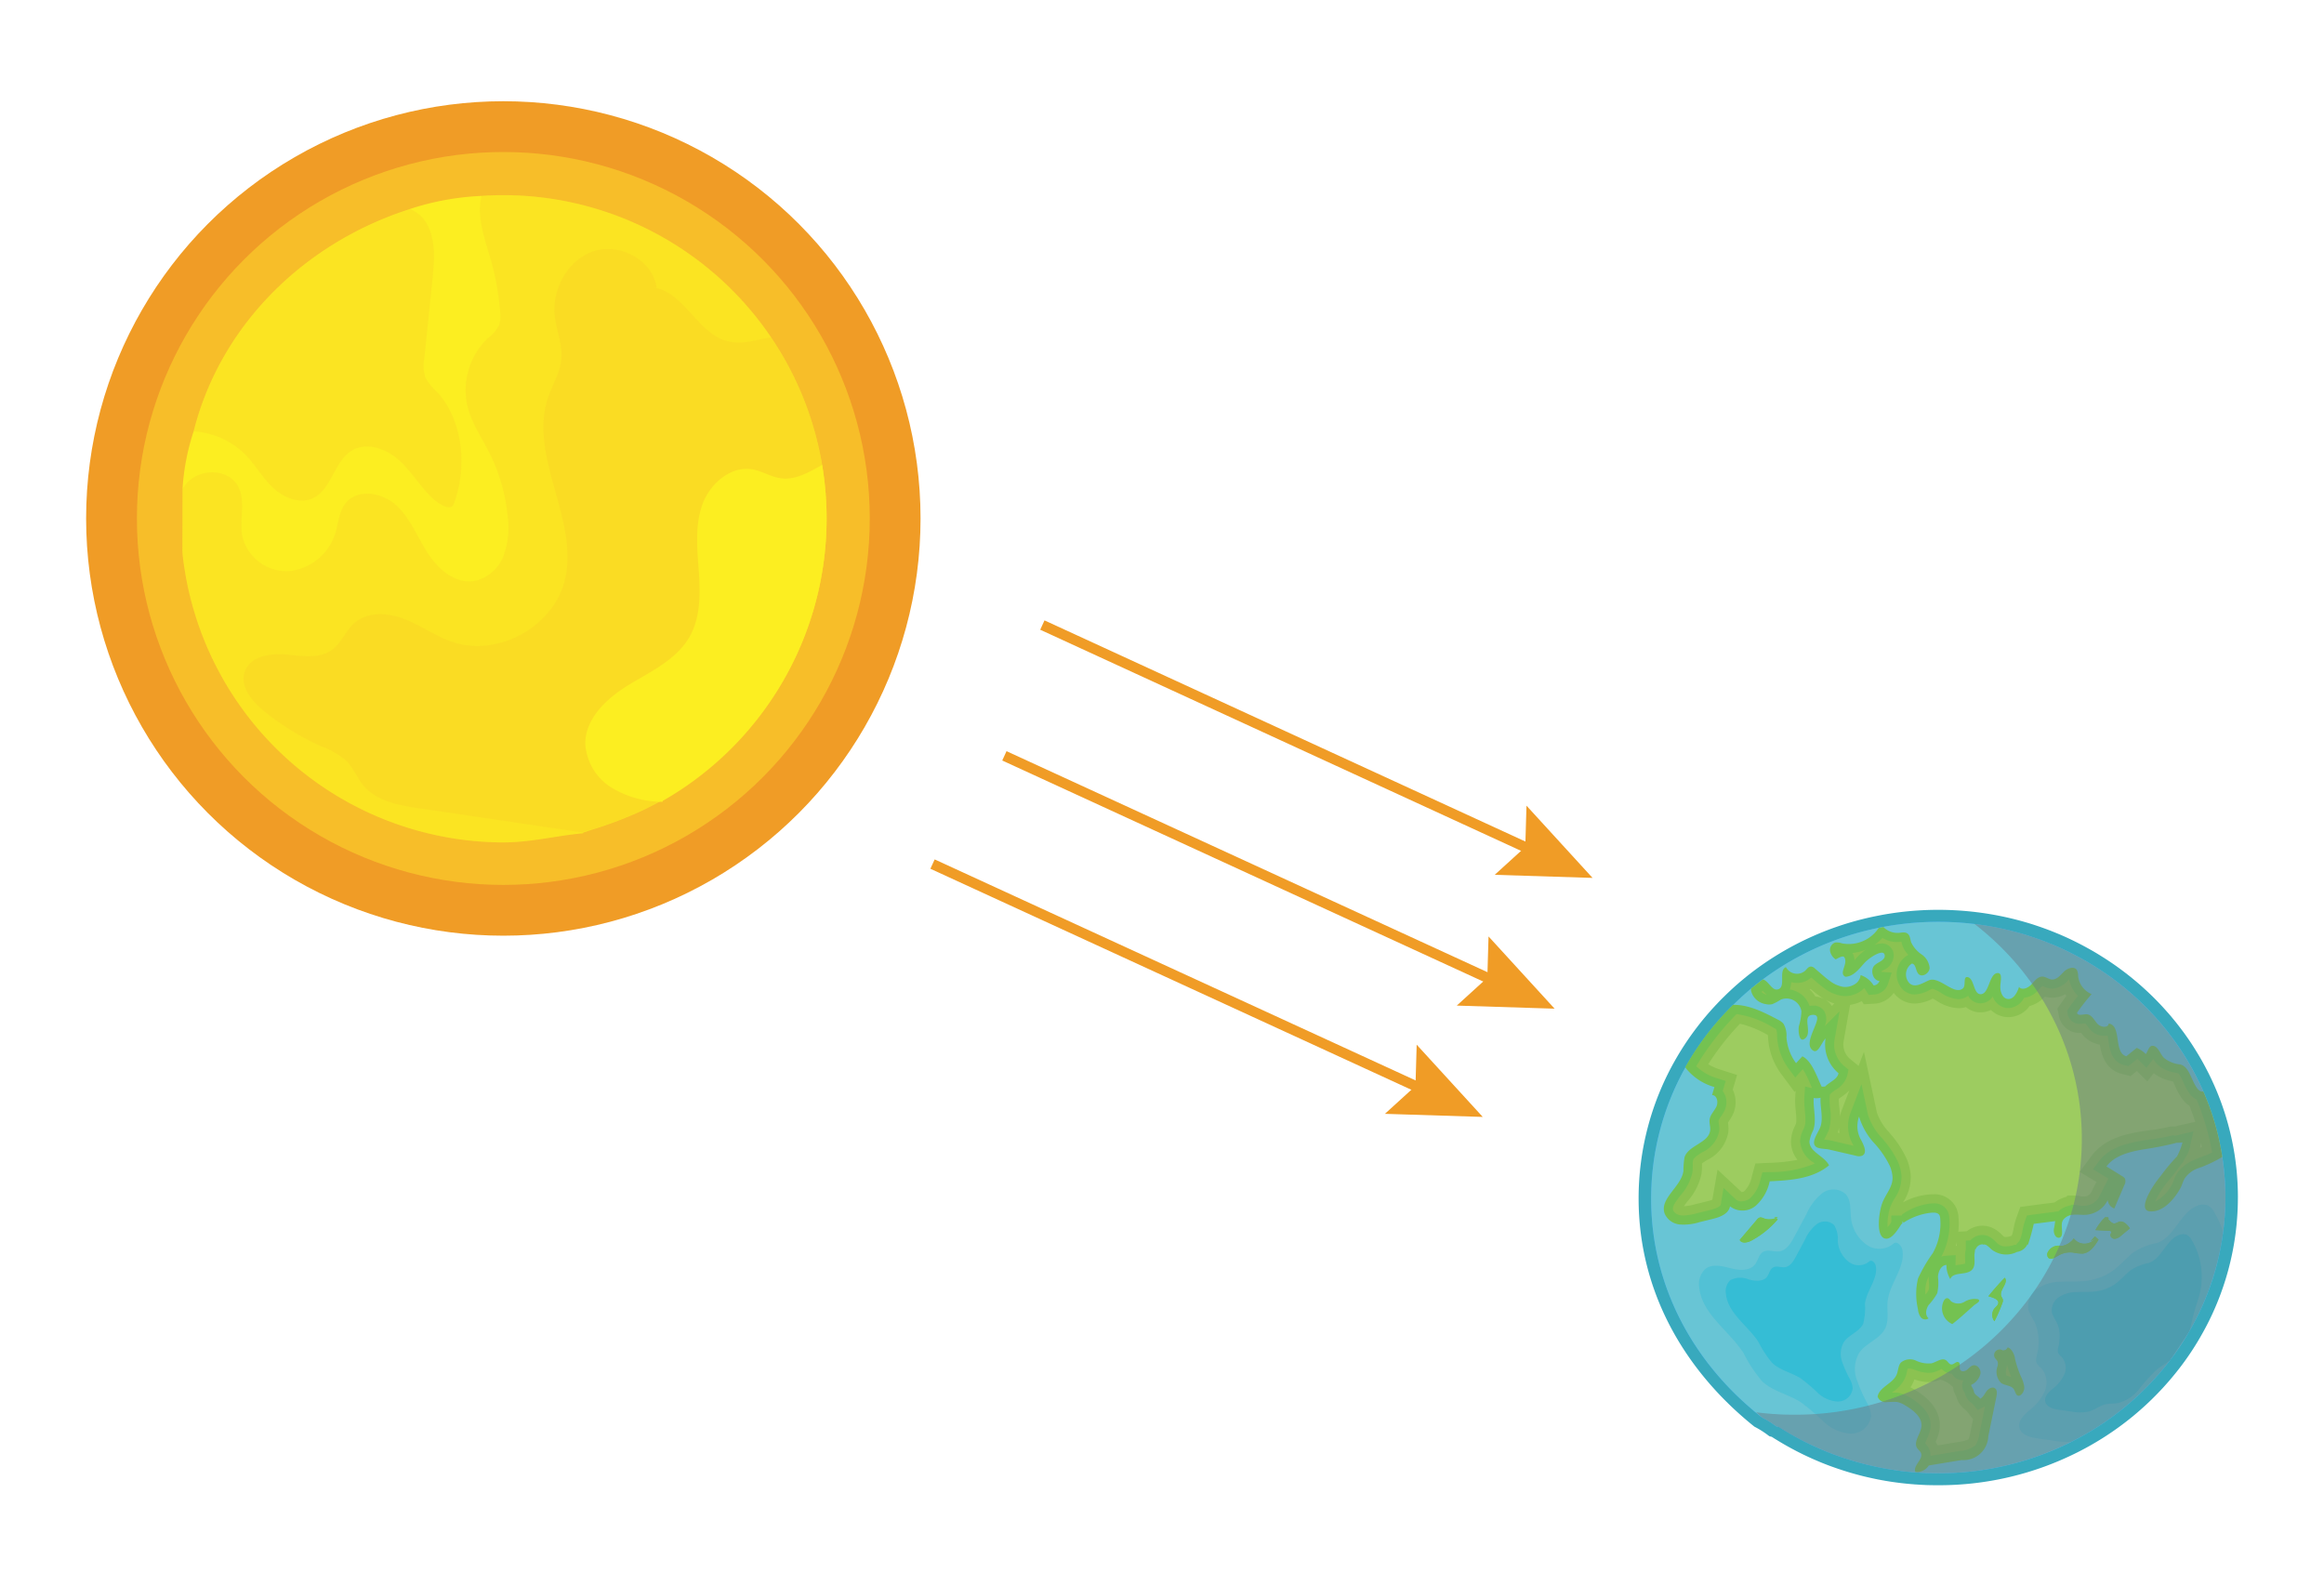 <svg xmlns="http://www.w3.org/2000/svg" width="293" height="200" viewBox="0 0 293 200"><defs><style>.a{fill:none;}.b{fill:#38a9bd;}.c{fill:#3fa9f5;}.d{fill:#68c5d5;}.e{fill:#74c251;}.f{fill:#8bc251;}.g{fill:#9dcc60;}.h,.i{fill:#00b4d5;}.h{opacity:0.21;}.h,.i,.j,.n{mix-blend-mode:multiply;isolation:isolate;}.i{opacity:0.35;}.j{fill:#667a85;opacity:0.48;}.k{fill:#f09c26;}.l,.n{fill:#f7be29;}.m{fill:#fcee21;}.n{opacity:0.2;}</style></defs><g transform="translate(-780 -357.551)"><rect class="a" width="293" height="200" transform="translate(780 357.551)"/><g transform="translate(807.389 308.371)"><g transform="translate(179.198 163.875)"><g transform="translate(0 0)"><path class="b" d="M815.664,682.24a34.993,34.993,0,0,1-4.752,17.619,34.632,34.632,0,0,1-2.551,3.818,37.475,37.475,0,0,1-12.948,10.7,38.821,38.821,0,0,1-17.527,4.136c-.314,0-.628,0-.938-.012a1.174,1.174,0,0,1-.121,0c-.3,0-.591-.016-.885-.032-.265-.012-.527-.028-.789-.048-.129,0-.257-.016-.386-.028-.25-.016-.5-.04-.745-.065-.229-.02-.463-.044-.692-.072-.153-.016-.306-.036-.459-.056-.245-.032-.495-.064-.74-.1-.29-.04-.575-.089-.865-.137-.072-.012-.145-.024-.213-.04-.173-.028-.35-.06-.523-.093-.189-.036-.382-.072-.571-.113l-.113-.024c-.209-.044-.418-.089-.628-.137-.531-.117-1.054-.245-1.573-.39-.25-.064-.5-.137-.749-.209s-.495-.145-.74-.225c-.221-.068-.443-.141-.66-.213-.056-.016-.113-.036-.169-.056-.213-.072-.427-.145-.636-.221-.487-.169-.966-.354-1.436-.543q-.374-.151-.748-.314l-.447-.193c-.342-.153-.684-.31-1.018-.471-.193-.089-.378-.181-.567-.278-.229-.113-.451-.226-.676-.346q-1.2-.628-2.35-1.34c-.169-.1-.334-.205-.5-.314-.137-.084-.27-.053-.4-.142a11.54,11.54,0,0,0-1.839-1.172h0c-8.884-7.111-14.6-17.12-14.6-28.764a35.216,35.216,0,0,1,4.487-17.221,36.606,36.606,0,0,1,6.277-8.222c.765-.753,1.561-1.488,2.39-2.168.5-.418,1.018-.828,1.541-1.215a38.236,38.236,0,0,1,15.25-6.78l.612-.122a39.53,39.53,0,0,1,18.328.928c.338.1.672.2,1,.31s.66.221.99.338.644.233.966.358c.008,0,.02,0,.028.008.318.125.632.254.946.382s.636.27.95.411q.941.422,1.859.9.459.235.905.483c.6.326,1.187.668,1.766,1.034.861.535,1.7,1.1,2.515,1.706a.073.073,0,0,0,.028.02c.266.2.531.4.789.6s.531.422.789.636.519.435.773.656.5.447.752.676.491.459.732.692.479.471.712.712.463.483.692.732.447.491.664.74c.008,0,.012.012.024.024.213.245.427.495.632.749.2.237.394.479.584.724.036.044.072.092.109.141.185.237.366.479.547.72a.236.236,0,0,1,.024.032c.189.257.374.519.559.784s.378.551.563.833c.2.31.4.624.591.942.157.253.31.511.458.768.185.314.362.636.535.958.109.205.217.41.322.616.068.129.133.261.2.39.1.205.2.41.3.62.157.334.31.672.459,1.01a34.9,34.9,0,0,1,2.909,13.974Z" transform="translate(-740.108 -645.968)"/><path class="c" d="M819.381,687.323a33.527,33.527,0,0,1-4.554,16.885,33.252,33.252,0,0,1-2.444,3.659,35.914,35.914,0,0,1-12.408,10.253,37.2,37.2,0,0,1-16.8,3.964c-.3,0-.6,0-.9-.012-.038,0-.077,0-.116,0-.285,0-.566-.016-.848-.031-.255-.012-.505-.027-.756-.046-.123,0-.247-.015-.37-.027-.239-.016-.478-.039-.713-.062-.22-.019-.443-.042-.663-.07-.147-.015-.293-.035-.439-.054-.235-.031-.474-.062-.71-.1-.278-.039-.551-.085-.829-.131-.069-.012-.139-.023-.2-.039-.166-.027-.335-.058-.5-.089-.181-.035-.366-.069-.548-.108l-.108-.023c-.2-.043-.4-.085-.6-.131-.509-.112-1.01-.235-1.508-.374-.239-.062-.478-.131-.717-.2s-.474-.139-.709-.216c-.212-.066-.424-.135-.632-.2-.054-.015-.108-.035-.162-.054-.2-.07-.409-.139-.609-.212-.467-.162-.926-.339-1.377-.52q-.358-.144-.717-.3l-.428-.185c-.328-.147-.655-.3-.975-.451-.185-.085-.363-.174-.544-.266-.22-.108-.432-.216-.648-.332q-1.151-.6-2.252-1.284c-.162-.1-.32-.2-.478-.3-.131-.081-.259-.022-.386-.107a11.476,11.476,0,0,0-1.762-1.094h0c-8.513-6.652-13.989-16.434-13.989-27.593a33.8,33.8,0,0,1,4.3-16.517,35.12,35.12,0,0,1,6.015-7.886c.733-.721,1.5-1.429,2.29-2.081.482-.4.976-.8,1.477-1.166a36.641,36.641,0,0,1,14.614-6.5l.586-.118a37.883,37.883,0,0,1,17.563.889c.324.1.644.193.96.3s.632.212.949.324.617.223.925.343c.008,0,.019,0,.027.008.3.119.605.243.906.366s.609.258.91.393q.9.4,1.781.86.439.226.868.463c.574.312,1.137.64,1.693.991.825.513,1.631,1.056,2.41,1.635a.069.069,0,0,0,.027.019c.254.193.509.382.756.578s.509.4.756.609.5.416.74.628.482.428.721.648.47.44.7.663.459.451.682.682.443.463.663.7.428.47.636.709c.008,0,.011.012.023.023.2.235.409.474.605.717.189.227.378.459.559.694.035.042.069.089.1.135.178.227.351.459.524.69a.194.194,0,0,1,.023.031c.181.247.359.5.536.752s.362.528.54.8c.193.3.385.6.567.9.15.243.3.49.439.736.177.3.347.609.513.918.1.2.208.393.309.59.066.123.127.251.189.374.1.2.193.393.289.594.15.32.3.644.44.968a33.445,33.445,0,0,1,2.788,13.391Z" transform="translate(-745.4 -651.051)"/><path class="d" d="M819.381,687.323a33.527,33.527,0,0,1-4.554,16.885,33.252,33.252,0,0,1-2.444,3.659,35.914,35.914,0,0,1-12.408,10.253,37.2,37.2,0,0,1-16.8,3.964c-.3,0-.6,0-.9-.012-.038,0-.077,0-.116,0-.285,0-.566-.016-.848-.031-.255-.012-.505-.027-.756-.046-.123,0-.247-.015-.37-.027-.239-.016-.478-.039-.713-.062-.22-.019-.443-.042-.663-.07-.147-.015-.293-.035-.439-.054-.235-.031-.474-.062-.71-.1-.278-.039-.551-.085-.829-.131-.069-.012-.139-.023-.2-.039-.166-.027-.335-.058-.5-.089-.181-.035-.366-.069-.548-.108l-.108-.023c-.2-.043-.4-.085-.6-.131-.509-.112-1.01-.235-1.508-.374-.239-.062-.478-.131-.717-.2s-.474-.139-.709-.216c-.212-.066-.424-.135-.632-.2-.054-.015-.108-.035-.162-.054-.2-.07-.409-.139-.609-.212-.467-.162-.926-.339-1.377-.52q-.358-.144-.717-.3l-.428-.185c-.328-.147-.655-.3-.975-.451-.185-.085-.363-.174-.544-.266-.22-.108-.432-.216-.648-.332q-1.151-.6-2.252-1.284c-.162-.1-.32-.2-.478-.3-.131-.081-.259-.022-.386-.107a11.476,11.476,0,0,0-1.762-1.094h0c-8.513-6.652-13.989-16.434-13.989-27.593a33.8,33.8,0,0,1,4.3-16.517,35.12,35.12,0,0,1,6.015-7.886c.733-.721,1.5-1.429,2.29-2.081.482-.4.976-.8,1.477-1.166a36.641,36.641,0,0,1,14.614-6.5l.586-.118a37.883,37.883,0,0,1,17.563.889c.324.1.644.193.96.3s.632.212.949.324.617.223.925.343c.008,0,.019,0,.027.008.3.119.605.243.906.366s.609.258.91.393q.9.4,1.781.86.439.226.868.463c.574.312,1.137.64,1.693.991.825.513,1.631,1.056,2.41,1.635a.069.069,0,0,0,.027.019c.254.193.509.382.756.578s.509.4.756.609.5.416.74.628.482.428.721.648.47.44.7.663.459.451.682.682.443.463.663.7.428.47.636.709c.008,0,.011.012.023.023.2.235.409.474.605.717.189.227.378.459.559.694.035.042.069.089.1.135.178.227.351.459.524.69a.194.194,0,0,1,.023.031c.181.247.359.5.536.752s.362.528.54.8c.193.3.385.6.567.9.15.243.3.49.439.736.177.3.347.609.513.918.1.2.208.393.309.59.066.123.127.251.189.374.1.2.193.393.289.594.15.32.3.644.44.968a33.445,33.445,0,0,1,2.788,13.391Z" transform="translate(-745.4 -651.051)"/><g transform="translate(3.171 2.148)"><path class="e" d="M798.733,815.135a.92.92,0,0,0-.478-.112.75.75,0,0,0-.4.3L795.7,817.86c.245.495.988.341,1.474.08a11.544,11.544,0,0,0,3.31-2.673.582.582,0,0,0-.224-.175A2.021,2.021,0,0,1,798.733,815.135Z" transform="translate(-786.121 -778.385)"/><path class="e" d="M798.733,815.135a.92.92,0,0,0-.478-.112.75.75,0,0,0-.4.3L795.7,817.86c.245.495.988.341,1.474.08a11.544,11.544,0,0,0,3.31-2.673.582.582,0,0,0-.224-.175A2.021,2.021,0,0,1,798.733,815.135Z" transform="translate(-786.121 -778.385)"/><path class="e" d="M814.418,814.833a.575.575,0,0,1,.267.051,1.886,1.886,0,0,0,.264-.139Z" transform="translate(-800.543 -778.176)"/><path class="e" d="M814.418,814.833a.575.575,0,0,1,.267.051,1.886,1.886,0,0,0,.264-.139Z" transform="translate(-800.543 -778.176)"/><path class="e" d="M824.351,684.343a16.515,16.515,0,0,1-3.235,1.492,3.436,3.436,0,0,0-1.458,1.149,1.713,1.713,0,0,0-.119.2c-.189.359-.278.763-.478,1.114-.794,1.423-2.213,3.042-3.837,2.9-1.65-.139.324-3.25,1.4-4.507a22.2,22.2,0,0,1,2.017-2.41v0a8.788,8.788,0,0,0,.694-1.77,5.02,5.02,0,0,1-.833.046h-.008s-.011.035-.015.035a40.239,40.239,0,0,1-4.033.79c-1.735.3-3.64.744-4.7,2.159.667.4,1.338.829,2,1.234a.979.979,0,0,1,.328.287.944.944,0,0,1-.077.837c-.42.98-.84,1.963-1.261,2.943a1.232,1.232,0,0,1-.806-.933.723.723,0,0,1-.019-.127c-.046.092-.1.185-.15.274a3.343,3.343,0,0,1-2.545,1.577c-.59.046-1.184-.069-1.77.008-.008,0-.019,0-.027,0a1.71,1.71,0,0,0-1.079.57.977.977,0,0,0-.2.432c-.131.7.3,1.808-.412,1.893-.474-.027-.675-.64-.609-1.111a9.159,9.159,0,0,0,.162-.991l-2.7.343a25.749,25.749,0,0,1-.694,2.526c-.031.058-.062.12-.1.173l0-.132a1.718,1.718,0,0,1-1.311.971h-.008a2.994,2.994,0,0,1-3.258-.35,4.252,4.252,0,0,0-.644-.541c-.012-.008-.023.007-.039,0a.749.749,0,0,0-.208-.051c-.023,0-.042.026-.066.026h0c-.046,0-.093-.042-.143-.042a.943.943,0,0,0-.837.579.337.337,0,0,0-.019.043l-.073,0v0c0,.243-.082.524-.082.779,0,.632.133,1.361-.307,1.816-.725.744-2.369.193-2.735,1.164a3.351,3.351,0,0,1-.483-1.785c-.682.046-1.045.844-1.068,1.527a6.3,6.3,0,0,1-.089,2.036,7.834,7.834,0,0,1-1.084,1.488c-.351.509-.49,1.292-.008,1.677a.7.7,0,0,1-.98-.123,1.964,1.964,0,0,1-.362-1.03,8.382,8.382,0,0,1,.008-3.864,18.441,18.441,0,0,1,1.855-3.181,7.621,7.621,0,0,0,.937-4.45.953.953,0,0,0-.073-.308c-.181-.4-.725-.386-1.161-.34a7.9,7.9,0,0,0-3.412,1.26h0l0-.092a.388.388,0,0,1-.07-.04c-.023-.012,0-.024-.007-.028a.245.245,0,0,0-.049,0v.165h.075c-.042,0-.085.058-.135.139-.012.016-.019-.005-.031.01,0,0-.008,0-.011,0s0,0-.008,0c-.467.741-1.172,1.839-1.885,1.847-1.353.012-1.014-3.008-.6-4.3s1.477-2.217,1.353-3.567a4.46,4.46,0,0,0-.32-1.276,11.975,11.975,0,0,0-1.889-2.8,8.512,8.512,0,0,1-2-3.451,3.192,3.192,0,0,0-.185.756,3.452,3.452,0,0,0,.378,2.09,5.522,5.522,0,0,1,.463,1.014c.139.455.135.875-.266,1.072a1.2,1.2,0,0,1-.813,0q-1.671-.382-3.343-.771c-.382-.089-.941-.077-1.357-.208a.724.724,0,0,1-.5-.386c-.231-.544.3-1.322.613-1.966a3,3,0,0,0,.166-.409c.335-1.118-.089-2.437-.011-3.563-.081.012-.158.031-.239.039a1.9,1.9,0,0,1-.628-.011,6.173,6.173,0,0,0,0,.756c.039.736.162,1.492.131,2.221a3.514,3.514,0,0,1-.2,1.11,4.464,4.464,0,0,0-.466,1.38c-.023,1.342,1.862,1.824,2.468,3.023-2.017,1.693-4.855,1.893-7.484,2.017a5.7,5.7,0,0,1-1.731,3.058,2.594,2.594,0,0,1-3.273.093c-.166.96-1.284,1.373-2.229,1.6l-1.6.393a6.767,6.767,0,0,1-2.46.3,2.313,2.313,0,0,1-1.94-1.357c-.7-1.909,2.067-3.37,2.36-5.379a9.816,9.816,0,0,1,.143-1.758c.517-1.523,3.061-1.781,3.227-3.382.046-.459-.135-.922-.069-1.377.093-.609.6-1.064.86-1.62s.066-1.45-.551-1.442c.1-.339.2-.679.3-1.014a7.067,7.067,0,0,1-3.451-2.194,3.8,3.8,0,0,1-.227-.316c.52-.929,1.083-1.835,1.689-2.711a35.281,35.281,0,0,1,4.326-5.14c1.97-.046,3.848.91,5.61,1.836a2.36,2.36,0,0,1,.74.52,2.894,2.894,0,0,1,.393,1.716,6.213,6.213,0,0,0,1.211,3.277c.262-.289.528-.574.791-.86,1.2.555,1.858,2.626,2.433,3.817a3.3,3.3,0,0,0,.436-.011c.563-.586,1.531-.879,1.693-1.677a4.716,4.716,0,0,1-1.631-4.388c-.517.517-.922,1.916-1.546,1.546-1.666-.991,1.82-4.658-.116-4.515-1.454.108.216,2.437-1.1,3.081-.575.281-.709-1.037-.605-1.662a7.332,7.332,0,0,0,.32-1.87,1.913,1.913,0,0,0-2.583-1.481,6.874,6.874,0,0,1-1.091.582,1.806,1.806,0,0,1-.837-.011,2.231,2.231,0,0,1-1.832-1.658,1.019,1.019,0,0,1,0-.3l1.477-1.157a.676.676,0,0,1,.139.05c.679.336,1.068,1.427,1.789,1.207,1.026-.312,0-2.387.983-2.8a1.584,1.584,0,0,0,2.429.455c.088-.089.173-.193.266-.281a.651.651,0,0,1,.471-.247.848.848,0,0,1,.517.27l.914.787c.3.258.613.524.941.756a3.833,3.833,0,0,0,1.639.741,2.2,2.2,0,0,0,1.369-.251,1.519,1.519,0,0,0,.868-1.23,3.158,3.158,0,0,1,1.65,1.311.84.84,0,0,0,.732-.567c-.717-.05-1.08-.995-.825-1.666s1.515-.8,1.488-1.519c-.035-1-1.932.208-2.595.956s-1.365,1.666-2.364,1.7c-.887-.436.355-1.566-.12-2.429-.178-.324-.775.081-1.107.239a1.631,1.631,0,0,1-.69-.975.981.981,0,0,1,.609-1.145,1.768,1.768,0,0,1,.833.089,4.518,4.518,0,0,0,4.677-1.936l.586-.116a2.49,2.49,0,0,0,1.943.74c.37-.031.787-.135,1.091.081.339.239.343.725.474,1.122a3.817,3.817,0,0,0,1.322,1.523,2.3,2.3,0,0,1,1,1.7c-.027.679-.956,1.245-1.415.744-.362-.4-.289-1.23-.821-1.3a1.626,1.626,0,0,0-.339,2.441c.671.675,1.581.081,2.448-.316,1.346-.613,3.2,1.955,4.33,1,.4-.339,0-1.45.524-1.423.91.046.76,2.121,1.67,2.159,1.157.05,1.076-2.711,2.229-2.664.613.023.27,1.176.285,1.789s.266,1.346.867,1.465c.76.151,1.257-.756,1.492-1.5.386.466,1.153.123,1.562-.324s.837-1.03,1.442-.983c.386.027.71.32,1.1.362.629.07,1.1-.532,1.55-.979s1.3-.744,1.643-.212a1.617,1.617,0,0,1,.154.748,2.777,2.777,0,0,0,1.7,2.286,26.967,26.967,0,0,0-1.839,2.352c.089.44.748.181,1.2.189.617.015.949.7,1.346,1.172s1.384.609,1.45,0c1.673.227.59,3.7,2.225,4.122.435-.351.871-.706,1.307-1.056a3.74,3.74,0,0,1,1.145.779c.274-.347.378-1.018.818-1.041.7-.035.971,1.006,1.457,1.511a3.811,3.811,0,0,0,2.055.837c1.153.285,1.38,1.936,2.074,2.9a1.2,1.2,0,0,0,.517.486.642.642,0,0,0,.339.027A33.208,33.208,0,0,1,824.351,684.343Z" transform="translate(-753.932 -655.332)"/><path class="f" d="M790.813,706.32a4.594,4.594,0,0,1,.167-1.651,3.932,3.932,0,0,1,.259-.6c0,.007,0,.015,0,.022-.008.272.007.521.021.76a2.609,2.609,0,0,1-.037.91A2.375,2.375,0,0,1,790.813,706.32Zm3.822-4.959-1.251.085a2.056,2.056,0,0,0-.568.119,8.819,8.819,0,0,0,1.007-5,2.1,2.1,0,0,0-.167-.663,1.862,1.862,0,0,0-1.857-1.054,4.626,4.626,0,0,0-.484.028,7.733,7.733,0,0,0-3.348,1.3c-.065,0-.12.2-.161.2h-1.289v.711c0,.228-.288.52-.473.743a7.2,7.2,0,0,1,.328-2.49,6.257,6.257,0,0,1,.562-1.126,4.76,4.76,0,0,0,.864-2.9,5.645,5.645,0,0,0-.4-1.609,12.148,12.148,0,0,0-1.937-2.942l-.12-.15a7.539,7.539,0,0,1-1.769-2.966l-.817-3.836-1.4,3.665a4.339,4.339,0,0,0-.252,1.03,4.61,4.61,0,0,0,.508,2.776c.041.075.1.179.158.295-.952-.219-1.9-.437-2.838-.656a5.626,5.626,0,0,0-.711-.1l-.171-.018c.069-.143.149-.3.21-.41.071-.135.141-.266.2-.394a4.2,4.2,0,0,0,.235-.583,6.639,6.639,0,0,0,.1-2.615,7.659,7.659,0,0,1-.062-1.2l.031-.46.223-.232a3.6,3.6,0,0,1,.509-.39,3.018,3.018,0,0,0,1.484-1.859l.139-.685-.542-.442a3.557,3.557,0,0,1-1.222-3.289l.64-3.617-1.885,1.885a2.057,2.057,0,0,0-.058-1.917,1.593,1.593,0,0,0-1.394-.683c-.059,0-.123,0-.19.007a2.3,2.3,0,0,0-.259.034,3.129,3.129,0,0,0-2.492-2.079,3.163,3.163,0,0,0,.173-.928,2.909,2.909,0,0,0,.749.1,2.577,2.577,0,0,0,1.784-.684l.636.548c.351.3.671.571,1.029.824a4.916,4.916,0,0,0,2.129.938,3.208,3.208,0,0,0,.482.036,3.35,3.35,0,0,0,1.625-.419,2.9,2.9,0,0,0,.77-.589,1.912,1.912,0,0,1,.2.269l.363.586.688-.041a1.991,1.991,0,0,0,1.765-1.368l.451-1.4-1.3-.091a.335.335,0,0,1-.006-.047c.074-.052.19-.121.274-.171a2.107,2.107,0,0,0,1.294-1.868,1.5,1.5,0,0,0-1.533-1.494,2.532,2.532,0,0,0-.906.194,5.651,5.651,0,0,0,1.013-.895,3.625,3.625,0,0,0,1.863.521c.091,0,.183,0,.274-.011s.164-.016.246-.026h.011c.034.149.07.3.117.439a3.31,3.31,0,0,0,.756,1.217l-.138.079a2.779,2.779,0,0,0-.592,4.26,2.145,2.145,0,0,0,1.551.65,4.365,4.365,0,0,0,1.879-.574c.108-.052.216-.1.323-.154a4.431,4.431,0,0,1,1.1.529,4.418,4.418,0,0,0,2.154.79,2.046,2.046,0,0,0,1.261-.426,1.76,1.76,0,0,0,1.477.946l.08,0a1.847,1.847,0,0,0,1.551-.849,2.159,2.159,0,0,0,1.574,1.417,2.044,2.044,0,0,0,.391.039,2.32,2.32,0,0,0,1.981-1.3,2.824,2.824,0,0,0,1.762-.917l.16-.178a4.354,4.354,0,0,1,.391-.4l.114.052a2.783,2.783,0,0,0,.892.28,2.061,2.061,0,0,0,.226.013,2.976,2.976,0,0,0,2.092-1.144l.044-.046a3.963,3.963,0,0,0,1.109,2.1q-.582.729-1.09,1.462l-.281.4.1.483a1.488,1.488,0,0,0,1.546,1.185,4.005,4.005,0,0,0,.53-.044l.128-.017a4.413,4.413,0,0,1,.284.36c.1.135.2.268.3.391a2.386,2.386,0,0,0,1.79.821,1.956,1.956,0,0,0,.421-.045c.047.222.085.477.113.666.159,1.055.4,2.651,1.947,3.052l.563.147,1.141-.921a2.553,2.553,0,0,1,.221.2l.92.919.806-1.021c.02-.026.04-.051.058-.077a3.793,3.793,0,0,0,.475.633,4.111,4.111,0,0,0,2.259,1.077c.117.026.235.052.354.081.218.054.5.675.7,1.129a7.435,7.435,0,0,0,.708,1.323,2.312,2.312,0,0,0,.975.864,32.094,32.094,0,0,1,1.953,6.688,12.309,12.309,0,0,1-1.184.488c-.423.158-.859.322-1.283.524a4.6,4.6,0,0,0-1.925,1.557,2.632,2.632,0,0,0-.187.314,5.42,5.42,0,0,0-.273.643,3.134,3.134,0,0,1-.176.417,5.046,5.046,0,0,1-2.16,2.238,10.815,10.815,0,0,1,1.592-2.518c.259-.307.5-.606.744-.907.384-.475.673-.966,1.134-1.481l.188-.329v-.095a3.735,3.735,0,0,0,.792-1.868l.377-1.647-1.627.372a4.817,4.817,0,0,1-.6.149h-.183l-.156-.041a24.346,24.346,0,0,1-2.813.52c-.369.059-.738.1-1.107.162-1.937.34-4.116.839-5.421,2.587l-.765,1.019,1.1.656q.424.255.849.518l-1.118,2.205c-.032.065-.067.128-.1.19a2.189,2.189,0,0,1-1.647,1.024c-.075.006-.15.008-.224.008-.147,0-.294-.007-.441-.014-.182-.008-.365-.081-.548-.081s-.369-.037-.536-.037h-.043l-.091.081a3,3,0,0,0-1.553.751l-3.962.519-.241.67a8.6,8.6,0,0,0-.329,1.277,6.429,6.429,0,0,1-.25.983l-.123.238c-.177.3-.328.3-.4.527h-.121l-.2.038a2.965,2.965,0,0,1-1,.166,1.518,1.518,0,0,1-1.059-.365l-.124-.128a4.23,4.23,0,0,0-.7-.605c-.038-.025-.074-.047-.112-.069a1.943,1.943,0,0,0-.472-.2,1.252,1.252,0,0,0-.309-.053,1.728,1.728,0,0,0-.2-.013,2.023,2.023,0,0,0-1.486.676l-.589.032v1.1c0,.04-.025.147-.035.217a3.779,3.779,0,0,0-.056.565c0,.134,0,.272.008.411a3.315,3.315,0,0,1-.011.612,3.77,3.77,0,0,1-.658.124c-.163.022-.351.047-.55.088C794.619,702.63,794.635,701.361,794.635,701.361Zm-34.289-4.995a2.592,2.592,0,0,1-.322-.019,1.216,1.216,0,0,1-1-.606c-.161-.44.169-.941.906-1.9a6.437,6.437,0,0,0,1.511-2.913,5.919,5.919,0,0,0,.045-.888,2.443,2.443,0,0,1,.049-.668c.112-.329.637-.658,1.144-.977a3.743,3.743,0,0,0,2.138-2.656,3.862,3.862,0,0,0-.042-.938,2.01,2.01,0,0,1-.033-.392,2.091,2.091,0,0,1,.307-.536,5.445,5.445,0,0,0,.454-.755,2.444,2.444,0,0,0-.117-2.269,1.918,1.918,0,0,0-.124-.173l.378-1.266-1.082-.345a6.22,6.22,0,0,1-2.635-1.513c.4-.67.813-1.323,1.245-1.948a34.222,34.222,0,0,1,3.842-4.631,12.335,12.335,0,0,1,4.6,1.693,2.1,2.1,0,0,1,.39.237,2.251,2.251,0,0,1,.112.776c0,.092.009.183.015.274a7.413,7.413,0,0,0,1.437,3.893l.84,1.129.959-1.059a12.338,12.338,0,0,1,.935,1.862c.081.187.159.366.235.535l-.89-.21-.088,1.358a7.286,7.286,0,0,0,0,.9c.015.273.04.552.065.83a9.889,9.889,0,0,1,.065,1.279,2.391,2.391,0,0,1-.131.762c-.04.108-.091.218-.14.327a3.569,3.569,0,0,0-.4,1.423,3.413,3.413,0,0,0,1.7,2.708l.164.129a14.3,14.3,0,0,1-5.778,1.075l-.841.04-.221.813a4.52,4.52,0,0,1-1.336,2.457,1.8,1.8,0,0,1-1.084.381.993.993,0,0,1-.68-.229l-1.565-1.461-.364,2.11c-.007.037-.1.368-1.364.677l-1.6.393A7.558,7.558,0,0,1,760.345,696.366Zm54.387-4.146.035.021-.026.061Zm-43.913-23.667a1.525,1.525,0,0,1-.666-.372l.163-.128A4.629,4.629,0,0,0,770.819,668.552Zm11.051-4.364a2.051,2.051,0,0,0-.25-.921,5.7,5.7,0,0,0,1.7-.424,6.55,6.55,0,0,0-1.1.943Z" transform="translate(-757.826 -659.977)"/><path class="g" d="M799.256,721.851a1.869,1.869,0,0,0,.131-.493v.484Zm6.325-1.124a.65.65,0,0,1-.266-.041l-.1-.1a5.267,5.267,0,0,0-.879-.753c-.068-.044-.128-.08-.193-.116a3.032,3.032,0,0,0-.71-.3,2.4,2.4,0,0,0-.531-.094,2.784,2.784,0,0,0-.294-.016,3.178,3.178,0,0,0-1.97.7l-1.06.057a9.78,9.78,0,0,0,.008-1.961,3.258,3.258,0,0,0-.26-1.018,3.031,3.031,0,0,0-2.915-1.743,5.689,5.689,0,0,0-.607.035,8.041,8.041,0,0,0-3.2.99,5.767,5.767,0,0,0,.964-3.512,6.813,6.813,0,0,0-.483-1.942,13.221,13.221,0,0,0-2.106-3.226l-.125-.155a6.8,6.8,0,0,1-1.538-2.479l-1.635-7.671-.676,1.777-1.082-.881a2.4,2.4,0,0,1-.814-2.19l.819-4.626a4.487,4.487,0,0,0,1.481-.472l.248.4,1.377-.082a3.161,3.161,0,0,0,2.4-1.358,3.569,3.569,0,0,0,.3.35,3.281,3.281,0,0,0,2.373.994,5.1,5.1,0,0,0,2.246-.623c.176.094.377.21.478.269a5.462,5.462,0,0,0,2.734.946,3.256,3.256,0,0,0,.969-.146,2.8,2.8,0,0,0,1.719.665l.1,0a3,3,0,0,0,1.333-.3,3.135,3.135,0,0,0,1.592.845,3.216,3.216,0,0,0,.617.061,3.309,3.309,0,0,0,2.667-1.4,4.1,4.1,0,0,0,1.929-1.184,3.352,3.352,0,0,0,.578.117,3.138,3.138,0,0,0,.352.02,3.292,3.292,0,0,0,1.638-.44c.042.071.087.141.133.211q-.3.4-.567.787l-.561.809.195.966a2.638,2.638,0,0,0,2.68,2.113c.046,0,.091,0,.136,0,.073.1.146.19.219.278a3.509,3.509,0,0,0,2.117,1.19c.193,1.18.664,3.141,2.751,3.682l1.127.293.8-.646,1.311,1.31.811-1.027a5.609,5.609,0,0,0,2.423,1.029c.091.175.2.417.263.556a8.452,8.452,0,0,0,.825,1.526,3.659,3.659,0,0,0,1,1.005q.395.989.721,2.005l-2.009.438c-.211.037-.351.138-.43.138h-.357l-.322.005a23.685,23.685,0,0,1-2.657.482c-.377.06-.751.1-1.125.163-1.556.273-4.456.77-6.146,3.034l-1.53,2.043,2.122,1.273-.635,1.251c-.021.042-.039.076-.06.11a1.041,1.041,0,0,1-.749.473c-.046,0-.09,0-.134,0-.12,0-.24-.006-.359-.011-.021,0-.043-.01-.064-.016a2.281,2.281,0,0,0-.565-.081,1.07,1.07,0,0,1-.128,0,3.1,3.1,0,0,0-.408-.017h-.534l-.187.176a4.165,4.165,0,0,0-1.447.7l-4.331.567-.48,1.333a9.5,9.5,0,0,0-.37,1.422,7.462,7.462,0,0,1-.172.737l-.087.145-.078.027A1.874,1.874,0,0,1,805.58,720.727Zm-40.61-3.869c.168-.245.383-.526.491-.666a7.46,7.46,0,0,0,1.738-3.45,6.978,6.978,0,0,0,.057-1.057c0-.067,0-.152,0-.225.16-.129.458-.316.651-.437a4.817,4.817,0,0,0,2.673-3.517,4.954,4.954,0,0,0-.046-1.21c.029-.044.059-.088.083-.123a6.551,6.551,0,0,0,.545-.913,3.626,3.626,0,0,0-.029-3.105l.553-1.854-2.164-.69a6.279,6.279,0,0,1-1.474-.666q.335-.529.685-1.035a33.094,33.094,0,0,1,3.319-4.071,13.294,13.294,0,0,1,3.518,1.436c0,.043.015.3.021.4a8.585,8.585,0,0,0,1.663,4.51l1.68,2.258.133-.146-.048.739a8.371,8.371,0,0,0,0,1.037c.015.286.042.579.069.873a9.16,9.16,0,0,1,.061,1.125,1.338,1.338,0,0,1-.062.413c-.026.07-.06.142-.093.214a4.744,4.744,0,0,0-.514,1.906,3.685,3.685,0,0,0,.824,2.4,22.62,22.62,0,0,1-3.636.379l-1.682.079-.442,1.625a3.566,3.566,0,0,1-.941,1.856.654.654,0,0,1-.341.128l-3.041-2.84-.656,3.8a4.514,4.514,0,0,1-.572.174l-1.6.394A6.966,6.966,0,0,1,764.97,716.858Zm65.126-7.579.077-.394q.055.244.106.49l-.22.083C830.072,709.4,830.084,709.339,830.1,709.278Zm-45.731-1.707c.02-.058.039-.115.056-.171.042-.14.077-.28.106-.418a5.768,5.768,0,0,0,.062.641Zm.285-2.03c-.009-.433-.049-.84-.086-1.209a7.053,7.053,0,0,1-.059-1.009l0-.024c.072-.054.181-.129.261-.183a6.237,6.237,0,0,0,1.062-.865l-.937,2.463A5.494,5.494,0,0,0,784.649,705.541Zm-1.02-13.947a2.614,2.614,0,0,0-.836-.795,5.848,5.848,0,0,0,1.157.494l-.313.313Zm-.944-.856a2.915,2.915,0,0,0-1.133-.33,4.2,4.2,0,0,0-.72-.9q.061-.027.121-.057c.364.312.7.593,1.084.865Q782.362,690.551,782.686,690.739Z" transform="translate(-762.438 -681.626)"/><path class="e" d="M994.151,815.432a2.8,2.8,0,0,1-.514.212c-.359.044-.586-.3-.861-.568l.08-.057c-.021-.16-.176-.183-.339-.135a.731.731,0,0,0-.082-.044l-.073.108a.687.687,0,0,0-.171.131,7.073,7.073,0,0,0-1,1.4l1.764.1c.086.005.187.019.227.1.052.1-.039.209-.081.314-.116.291.214.6.527.59a1.437,1.437,0,0,0,.819-.418l1.09-.9C995.206,815.786,994.7,815.249,994.151,815.432Z" transform="translate(-936.766 -778.249)"/><path class="e" d="M994.151,815.432a2.8,2.8,0,0,1-.514.212c-.359.044-.586-.3-.861-.568l.08-.057c-.021-.16-.176-.183-.339-.135a.731.731,0,0,0-.082-.044l-.073.108a.687.687,0,0,0-.171.131,7.073,7.073,0,0,0-1,1.4l1.764.1c.086.005.187.019.227.1.052.1-.039.209-.081.314-.116.291.214.6.527.59a1.437,1.437,0,0,0,.819-.418l1.09-.9C995.206,815.786,994.7,815.249,994.151,815.432Z" transform="translate(-936.766 -778.249)"/><path class="e" d="M970.139,826.067l.527-.287a1.687,1.687,0,0,1-2.629-.08,2.349,2.349,0,0,1-1.376.926c-.211.022-.423-.015-.635-.006a1.5,1.5,0,0,0-1.2.714.681.681,0,0,0-.016.788c.309.336.843.016,1.232-.223a2.975,2.975,0,0,1,1.859-.419,6.135,6.135,0,0,0,1.255.138c.92-.092,1.529-.968,2.009-1.759l-.464-.414Z" transform="translate(-916.343 -786.422)"/><path class="e" d="M970.139,826.067l.527-.287a1.687,1.687,0,0,1-2.629-.08,2.349,2.349,0,0,1-1.376.926c-.211.022-.423-.015-.635-.006a1.5,1.5,0,0,0-1.2.714.681.681,0,0,0-.016.788c.309.336.843.016,1.232-.223a2.975,2.975,0,0,1,1.859-.419,6.135,6.135,0,0,0,1.255.138c.92-.092,1.529-.968,2.009-1.759l-.464-.414Z" transform="translate(-916.343 -786.422)"/><path class="e" d="M911.43,859.561a2.391,2.391,0,0,0-1.724.309,1.563,1.563,0,0,1-1.69-.05c-.154-.155-.278-.388-.5-.4-.19-.01-.338.16-.43.327a2.161,2.161,0,0,0,1.073,2.936c.716-.555,1.391-1.16,2.066-1.765l.62-.556C911.19,860.057,911.8,859.833,911.43,859.561Z" transform="translate(-871.778 -812.603)"/><path class="e" d="M912.441,867.069l.036.008-.021.018Z" transform="translate(-876.079 -818.497)"/><path class="e" d="M934.42,848.179q-1.086,1.117-2.061,2.334c.551.159,1.408.4,1.232.948-.075.232-.293.383-.452.568a1.316,1.316,0,0,0-.022,1.63,17.147,17.147,0,0,0,1-2.294.814.814,0,0,0,.066-.441,2.452,2.452,0,0,0-.194-.392C933.661,849.757,934.955,848.831,934.42,848.179Z" transform="translate(-891.428 -803.941)"/><path class="e" d="M934.42,848.179q-1.086,1.117-2.061,2.334c.551.159,1.408.4,1.232.948-.075.232-.293.383-.452.568a1.316,1.316,0,0,0-.022,1.63,17.147,17.147,0,0,0,1-2.294.814.814,0,0,0,.066-.441,2.452,2.452,0,0,0-.194-.392C933.661,849.757,934.955,848.831,934.42,848.179Z" transform="translate(-891.428 -803.941)"/></g><g transform="translate(30.129 55.18)"><path class="e" d="M886.258,896.691c-.335-.25-.818.023-1.067.358s-.427.76-.8.944c-.315-.4-.716-.449-.808-.948s-.6-.76-.11-.9a2.154,2.154,0,0,0,.95-1.309c.076-.548-.411-1.179-.947-1.04-.308.08-.51.365-.76.562s-.679.274-.842,0c-.175-.294.09-.793-.209-.959s-.58.3-.911.281c-.284-.012-.425-.346-.655-.513-.529-.385-1.2.2-1.836.366a3.656,3.656,0,0,1-1.976-.338,1.8,1.8,0,0,0-1.9.245c-.354.409-.323,1.02-.535,1.518-.486,1.146-2.159,1.547-2.4,2.768a1.049,1.049,0,0,0,1.057.712,12.016,12.016,0,0,1,1.377-.035,3.159,3.159,0,0,1,1.094.469c1.011.6,2.135,1.491,1.995,2.659-.114.951-1.06,1.92-.524,2.714.137.2.356.347.458.57.363.8-1.032,1.6-.693,2.408a1.764,1.764,0,0,0,1.692-.811l4.145-.683a3.121,3.121,0,0,0,3.355-3l1.03-5.023C886.506,897.35,886.549,896.909,886.258,896.691Z" transform="translate(-871.448 -891.54)"/><path class="f" d="M884.185,909.105a1.8,1.8,0,0,0-.164-.868,2.318,2.318,0,0,0-.476-.658l-.032-.033a4.285,4.285,0,0,1,.23-.595,4.826,4.826,0,0,0,.44-1.381c.169-1.41-.69-2.685-2.553-3.791a4.14,4.14,0,0,0-1.507-.618,3.184,3.184,0,0,0-.486-.035c-.11,0-.217,0-.319.012l.123-.1a4.465,4.465,0,0,0,1.535-1.732,4.417,4.417,0,0,0,.237-.809,2.949,2.949,0,0,1,.1-.387.6.6,0,0,1,.142-.014,1.889,1.889,0,0,1,.544.1c.1.031.2.064.3.1a4.964,4.964,0,0,0,1.622.344,2.75,2.75,0,0,0,.7-.089,4.769,4.769,0,0,0,.773-.3c.064-.029.144-.066.217-.1a1.652,1.652,0,0,0,1.155.578h.115c.019.038.039.075.061.113a1.54,1.54,0,0,0,1.343.742h.048a1.286,1.286,0,0,0-.076.161,1.45,1.45,0,0,0,.193,1.323.99.99,0,0,1,.062.105,2.064,2.064,0,0,0,.865,1.287,1.119,1.119,0,0,1,.171.146l.579.729.836-.41c.032-.016.063-.032.093-.049l-.721,3.515a3.37,3.37,0,0,1-.481,1.38,3.335,3.335,0,0,1-1.929.708Z" transform="translate(-877.513 -895.444)"/><path class="g" d="M892.928,912.353a3.052,3.052,0,0,0-.236-.424,5.627,5.627,0,0,0,.494-1.627c.157-1.31-.255-3.228-3.111-4.923-.181-.107-.367-.215-.565-.315a4.126,4.126,0,0,0,.385-.707c.042-.1.079-.2.111-.293a5.494,5.494,0,0,0,1.766.329,3.934,3.934,0,0,0,1-.127,4.545,4.545,0,0,0,.515-.171,3.429,3.429,0,0,1,1.594.951,2.918,2.918,0,0,0,.4,1.165,3.217,3.217,0,0,0,1.244,1.769l.03.023.849,1.068-.347,1.692a4.5,4.5,0,0,1-.232.862,4.75,4.75,0,0,1-1.233.317l-2.651.437Z" transform="translate(-885.367 -900.039)"/><path class="e" d="M939.312,891.384a4.218,4.218,0,0,0-.405-1.207,13.676,13.676,0,0,1-.749-2.243,2.144,2.144,0,0,0-.564-1.22c-.638-.525-.157.145-.983.16a.705.705,0,0,0-.95,1.008,2.893,2.893,0,0,1,.284.351,1.021,1.021,0,0,1,0,.674,1.979,1.979,0,0,0,.47,2.085c.5.347,1.286.283,1.606.8.185.3.239.8.591.806a.459.459,0,0,0,.257-.086A1.193,1.193,0,0,0,939.312,891.384Z" transform="translate(-920.832 -886.514)"/><path class="f" d="M942.643,897.469c-.086-.027-.168-.052-.243-.073a2.182,2.182,0,0,1-.368-.127,1.465,1.465,0,0,1,0-.886,3.436,3.436,0,0,0,.08-.49A14.833,14.833,0,0,0,942.643,897.469Z" transform="translate(-925.794 -893.741)"/></g><path class="h" d="M970.706,823.923a33.536,33.536,0,0,0,4.272-12.535,11.551,11.551,0,0,0-1.1-2.46,2.1,2.1,0,0,0-.86-.906,1.779,1.779,0,0,0-1.353.073c-2.082.837-2.9,4.037-5.051,4.677a8.067,8.067,0,0,0-3.089,1.28c-.871.74-1.619,1.627-2.556,2.282a6.988,6.988,0,0,1-1.188.656,7.889,7.889,0,0,1-2.263.578c-1.022.108-2.059.031-3.089.089a5.352,5.352,0,0,0-2.915.891,2.63,2.63,0,0,0-1.076,2.7,8.056,8.056,0,0,0,.744,1.423,6.365,6.365,0,0,1,.3,4.241,4.119,4.119,0,0,0-.077.436,1.077,1.077,0,0,0,.054.544,2.494,2.494,0,0,0,.605.686,2.747,2.747,0,0,1,.42,2.88,6.258,6.258,0,0,1-1.9,2.383c-.679.578-1.477,1.307-1.3,2.182.193.941,1.357,1.261,2.31,1.392.679.1,1.357.189,2.036.285a9.413,9.413,0,0,0,2.225.131,35.912,35.912,0,0,0,12.408-10.253Z" transform="translate(-901.279 -770.766)"/><path class="i" d="M981.712,836.462c.247-.864.42-1.766.667-2.622.212-.733.486-1.446.663-2.186a9.082,9.082,0,0,0-1.018-6.7,1.563,1.563,0,0,0-.648-.683,1.328,1.328,0,0,0-1.014.058c-1.565.625-2.175,3.031-3.79,3.509a6.075,6.075,0,0,0-2.321.96c-.656.555-1.215,1.222-1.92,1.712a5.546,5.546,0,0,1-2.587.929c-.016,0-.035,0-.05,0-.756.073-1.515.019-2.271.062a4.038,4.038,0,0,0-2.19.671,1.965,1.965,0,0,0-.806,2.028,6.225,6.225,0,0,0,.555,1.068,3.779,3.779,0,0,1,.393,1.816,6.8,6.8,0,0,1-.166,1.369,1.249,1.249,0,0,0-.015.732,1.858,1.858,0,0,0,.455.517,2.06,2.06,0,0,1,.316,2.163,4.727,4.727,0,0,1-1.431,1.789c-.509.436-1.107.983-.975,1.639.146.706,1.022.945,1.735,1.045.509.073,1.022.143,1.531.212a5.367,5.367,0,0,0,2.244,0c.725-.212,1.338-.725,2.071-.9.5-.12,1.03-.073,1.539-.158a4.834,4.834,0,0,0,2.664-1.712,23.726,23.726,0,0,1,2.156-2.406c.551-.467,1.18-.833,1.77-1.249Z" transform="translate(-912.286 -783.305)"/><path class="h" d="M797.892,806.482a2.785,2.785,0,0,1-3.552.068,4.821,4.821,0,0,1-1.849-3.527c-.087-.953,0-2.024-.634-2.742a2.333,2.333,0,0,0-2.976-.126,6.8,6.8,0,0,0-1.956,2.562l-1.587,2.963c-.421.787-.964,1.663-1.846,1.8-.69.1-1.458-.285-2.061.066-.556.323-.642,1.088-1.04,1.594-.68.863-2.008.737-3.072.464s-2.3-.58-3.172.093a2.586,2.586,0,0,0-.775,2.319c.325,3.358,3.729,5.428,5.569,8.256a18.444,18.444,0,0,0,2.337,3.568c1.357,1.292,3.34,1.66,4.917,2.672a29.2,29.2,0,0,1,2.874,2.447,5.388,5.388,0,0,0,3.383,1.5,2.537,2.537,0,0,0,2.587-2.224,3.505,3.505,0,0,0-.437-1.526,20.27,20.27,0,0,1-1.39-3.124,4.01,4.01,0,0,1,.327-3.3c.851-1.268,2.642-1.739,3.295-3.12.5-1.047.173-2.283.3-3.434.258-2.25,2.255-4.215,1.849-6.443-.1-.54-.679-1.15-1.1-.795Z" transform="translate(-765.729 -764.421)"/><path class="i" d="M806.146,822.293a2.054,2.054,0,0,1-2.62.05,3.556,3.556,0,0,1-1.364-2.6,3.408,3.408,0,0,0-.467-2.023,1.721,1.721,0,0,0-2.2-.093,5.018,5.018,0,0,0-1.443,1.89l-1.171,2.186c-.311.58-.711,1.226-1.361,1.325-.509.077-1.075-.21-1.52.049-.41.239-.474.8-.767,1.175-.5.637-1.481.544-2.266.342a2.728,2.728,0,0,0-2.34.069,1.909,1.909,0,0,0-.572,1.711c.24,2.477,2.751,4,4.107,6.09a13.6,13.6,0,0,0,1.724,2.632c1,.953,2.464,1.224,3.627,1.971a21.5,21.5,0,0,1,2.12,1.805,3.977,3.977,0,0,0,2.5,1.1,1.871,1.871,0,0,0,1.908-1.641,2.589,2.589,0,0,0-.322-1.126,14.933,14.933,0,0,1-1.026-2.3,2.958,2.958,0,0,1,.242-2.435c.628-.935,1.949-1.283,2.43-2.3a7.926,7.926,0,0,0,.225-2.533c.19-1.659,1.663-3.109,1.364-4.752-.073-.4-.5-.848-.81-.586Z" transform="translate(-777.05 -777.979)"/><path class="j" d="M863.6,683.152a33.207,33.207,0,0,0-2.4-8.278c-.142-.324-.289-.648-.44-.968-.1-.2-.189-.4-.289-.594-.062-.123-.123-.251-.189-.374-.1-.2-.2-.393-.309-.59-.166-.308-.335-.617-.513-.918-.143-.247-.289-.493-.44-.736-.181-.3-.374-.605-.567-.9-.177-.27-.358-.536-.54-.8s-.355-.5-.536-.752a.192.192,0,0,0-.023-.031c-.173-.231-.347-.463-.524-.69-.035-.046-.069-.093-.1-.135-.181-.235-.37-.466-.559-.694-.2-.243-.4-.482-.605-.717-.011-.011-.015-.019-.023-.023-.208-.239-.42-.478-.636-.71s-.439-.471-.663-.7-.451-.459-.682-.683-.467-.447-.7-.663-.478-.436-.721-.648-.49-.42-.74-.629-.5-.409-.756-.609-.5-.386-.756-.578a.069.069,0,0,1-.027-.019c-.779-.579-1.585-1.122-2.41-1.635-.555-.351-1.118-.679-1.693-.991q-.428-.237-.867-.463c-.586-.3-1.18-.59-1.782-.86-.3-.135-.605-.266-.91-.393s-.6-.247-.906-.366c-.008,0-.019,0-.027-.008-.309-.12-.617-.231-.925-.343s-.628-.22-.949-.324-.636-.2-.96-.3a37.433,37.433,0,0,0-6.067-1.246c.062.048.126.094.187.143.255.2.509.4.756.609s.5.416.74.629.482.428.721.648.471.44.7.663.459.451.682.682.443.463.663.7.428.47.636.709c.008,0,.012.011.023.023.2.235.409.474.605.717.189.228.378.459.559.694.035.042.069.089.1.135.177.228.351.459.524.69a.225.225,0,0,1,.023.031c.181.247.359.5.536.752s.363.528.54.8c.193.3.386.6.567.9.151.243.3.49.439.737.177.3.347.609.513.918.1.2.208.393.308.59.066.123.127.251.189.374.1.2.193.393.289.594.15.32.3.644.44.968a33.435,33.435,0,0,1,2.788,13.391,33.529,33.529,0,0,1-4.554,16.885,33.247,33.247,0,0,1-2.445,3.659A35.906,35.906,0,0,1,826.5,711.683a37.2,37.2,0,0,1-16.8,3.964c-.3,0-.6,0-.9-.011a1.127,1.127,0,0,1-.116,0c-.285,0-.567-.015-.848-.031-.254-.011-.505-.027-.756-.046-.123,0-.247-.016-.37-.027-.239-.015-.478-.039-.713-.062-.22-.019-.443-.043-.663-.07-.146-.015-.293-.035-.439-.054-.009,0-.018.045-.026.044.234.191.469.387.708.616h0a11.477,11.477,0,0,1,1.762,1.094c.127.085.254.05.385.131.158.1.316.193.478.289.732.455,1.484.877,2.252,1.278.216.116.428.221.648.329.181.092.359.18.544.264.32.154.648.3.975.45l.428.185q.359.156.717.3c.451.181.91.358,1.377.521.2.073.4.142.609.212.054.019.108.039.162.054.208.07.42.139.632.2.235.077.471.146.709.216s.478.139.717.2c.5.139,1,.262,1.508.374.2.046.4.089.6.131l.108.023c.181.039.366.073.548.108.166.031.335.061.5.089.066.015.135.027.2.039.278.046.551.093.829.131.235.035.474.065.71.1.146.019.293.039.44.054.22.027.443.05.663.069.235.023.474.046.713.062.123.011.247.023.37.027.251.019.5.035.756.046.281.015.563.027.848.031.039,0,.077,0,.116,0,.3.008.6.012.9.012a37.2,37.2,0,0,0,16.8-3.964A35.913,35.913,0,0,0,857,708.809a34.037,34.037,0,0,0,6.717-16.194,33.733,33.733,0,0,0,.281-4.349A33.38,33.38,0,0,0,863.6,683.152Z" transform="translate(-790.015 -651.993)"/></g></g><g transform="translate(-16.531 61.941)"><g transform="translate(0 0)"><circle class="k" cx="52.6" cy="52.6" r="52.6"/><circle class="l" cx="46.198" cy="46.198" r="46.198" transform="translate(6.402 6.402)"/><path class="m" d="M85,383.249v0a7.691,7.691,0,0,0,.038.968,40.772,40.772,0,0,0,40.432,36.2c3.467,0,6.826-.872,10.039-1.155h0c.024,0,.047-.091.071-.1.376-.108.748-.259,1.121-.371a48.882,48.882,0,0,0,6.152-2.339c.914-.423,1.808-.89,2.685-1.385.007,0,.017-.015.024-.018a40.766,40.766,0,0,0-20.1-76.228q-1.387,0-2.746.094a33.453,33.453,0,0,0-9,1.64s0,.012-.007.012h0c-13.313,4.246-23.9,14.607-27.292,28.025v0a28.758,28.758,0,0,0-1.405,7.324Z" transform="translate(-72.862 -326.979)"/><path class="n" d="M84.915,383.243v0a7.688,7.688,0,0,0,.038.968,40.772,40.772,0,0,0,40.432,36.2c3.467,0,6.826-.872,10.04-1.155h0c.024,0,.047-.091.071-.1l-.071-.049c.4-.1.8-.229,1.192-.341a40.674,40.674,0,0,0,6.152-2.346,22.271,22.271,0,0,0,2.685-1.412h.024a40.748,40.748,0,0,0-20.1-76.2q-1.387,0-2.746.1a6.488,6.488,0,0,0-.2,1.385c-.088,2.4.819,4.7,1.459,7.013a32.131,32.131,0,0,1,1.083,6.281,3.633,3.633,0,0,1-.152,1.666,4.923,4.923,0,0,1-1.392,1.585,9.039,9.039,0,0,0-2.55,8.7c.521,2.032,1.744,3.8,2.692,5.675a22.778,22.778,0,0,1,2.347,8.035,10.409,10.409,0,0,1-.535,5.069,5.055,5.055,0,0,1-3.769,3.162c-2.367.315-4.486-1.54-5.776-3.552s-2.167-4.337-3.911-5.97-4.852-2.2-6.382-.369c-.884,1.063-.955,2.56-1.371,3.877a6.8,6.8,0,0,1-5.807,4.744,5.742,5.742,0,0,1-5.882-4.327c-.433-2.16.5-4.615-.633-6.5-1.2-1.987-4.331-2.109-6.071-.572a4.715,4.715,0,0,0-.9,1.11Z" transform="translate(-72.777 -326.974)"/><path class="n" d="M185.72,396.731a40.764,40.764,0,0,1-20.647,35.474l-.024.014q-1.315.741-2.685,1.375a48.812,48.812,0,0,1-6.152,2.319c-.372.112-.745.3-1.121.41-.024.007-.047.1-.071.1h0c-.014,0-.027-.1-.04-.1-6.877-1.009-13.754-2.047-20.627-3.049-2.577-.373-5.4-.9-7.053-2.908-.775-.938-1.215-2.139-2.062-3.013a9.953,9.953,0,0,0-3.244-1.9,32.688,32.688,0,0,1-7.195-4.431c-1.544-1.253-3.108-3.157-2.418-5.022.694-1.886,3.169-2.3,5.17-2.12s4.229.589,5.84-.606c1.172-.867,1.69-2.377,2.777-3.346,1.666-1.48,4.253-1.321,6.328-.515s3.921,2.153,6.03,2.875c5.773,1.974,12.826-1.93,14.218-7.869,1.771-7.561-4.612-15.5-2.157-22.865.555-1.666,1.551-3.213,1.7-4.964.149-1.781-.609-3.5-.823-5.282-.416-3.457,1.615-7.209,4.93-8.282s7.446,1.175,7.91,4.625l-.295-.027c3.826.66,5.465,5.807,9.23,6.758,1.8.457,3.637-.166,5.485-.494a40.724,40.724,0,0,1,7,22.845Z" transform="translate(-92.369 -344.132)"/><path class="n" d="M122.787,382.164c-.395,1.028-2.137-.173-2.908-.958-1.466-1.486-2.55-3.335-4.128-4.7s-3.955-2.174-5.756-1.121c-2.3,1.341-2.567,4.964-4.994,6.054-1.7.762-3.718-.115-5.058-1.4s-2.235-2.946-3.559-4.249A10.079,10.079,0,0,0,90,373v0c3.4-13.418,13.978-23.779,27.292-28.025h0s0-.008.007-.012a4.327,4.327,0,0,1,1.93,1.584c1.351,2.1,1.141,4.806.884,7.291q-.513,4.992-1.029,9.987a4.811,4.811,0,0,0,.176,2.475,8.79,8.79,0,0,0,1.615,1.926C124.023,371.834,124.5,377.691,122.787,382.164Z" transform="translate(-76.447 -331.373)"/><path class="m" d="M294.3,458.922a40.417,40.417,0,0,1,.562,6.755,40.972,40.972,0,0,1-20.647,35.6l-.024.124h-.02a12.393,12.393,0,0,1-6.044-1.574,7,7,0,0,1-3.684-5.712c-.034-3.244,2.756-5.808,5.529-7.488s5.929-3.148,7.567-5.945c1.432-2.448,1.412-5.463,1.216-8.29s-.511-5.757.433-8.428,3.616-4.989,6.4-4.464c1.185.227,2.242.923,3.433,1.1C290.867,460.884,292.591,459.894,294.3,458.922Z" transform="translate(-201.509 -413.078)"/></g><g transform="translate(106.441 65.45)"><g transform="translate(13.847 0)"><rect class="k" width="1.295" height="68.609" transform="matrix(0.418, -0.909, 0.909, 0.418, 0, 1.177)"/><g transform="translate(57.304 23.357)"><path class="k" d="M669.5,619.421l3.855-3.508.151-5.21,8.33,9.107Z" transform="translate(-669.504 -610.703)"/></g></g><g transform="translate(9.059 16.487)"><rect class="k" width="1.295" height="68.609" transform="translate(0 1.177) rotate(-65.321)"/><g transform="translate(57.304 23.357)"><path class="k" d="M652.591,677.664l3.855-3.508.151-5.21,8.33,9.107Z" transform="translate(-652.591 -668.946)"/></g></g><g transform="translate(0 30.133)"><rect class="k" width="1.295" height="68.609" transform="translate(0 1.177) rotate(-65.321)"/><g transform="translate(57.304 23.357)"><path class="k" d="M620.588,725.874l3.855-3.508.151-5.21,8.33,9.107Z" transform="translate(-620.588 -717.156)"/></g></g></g></g></g></g></svg>
